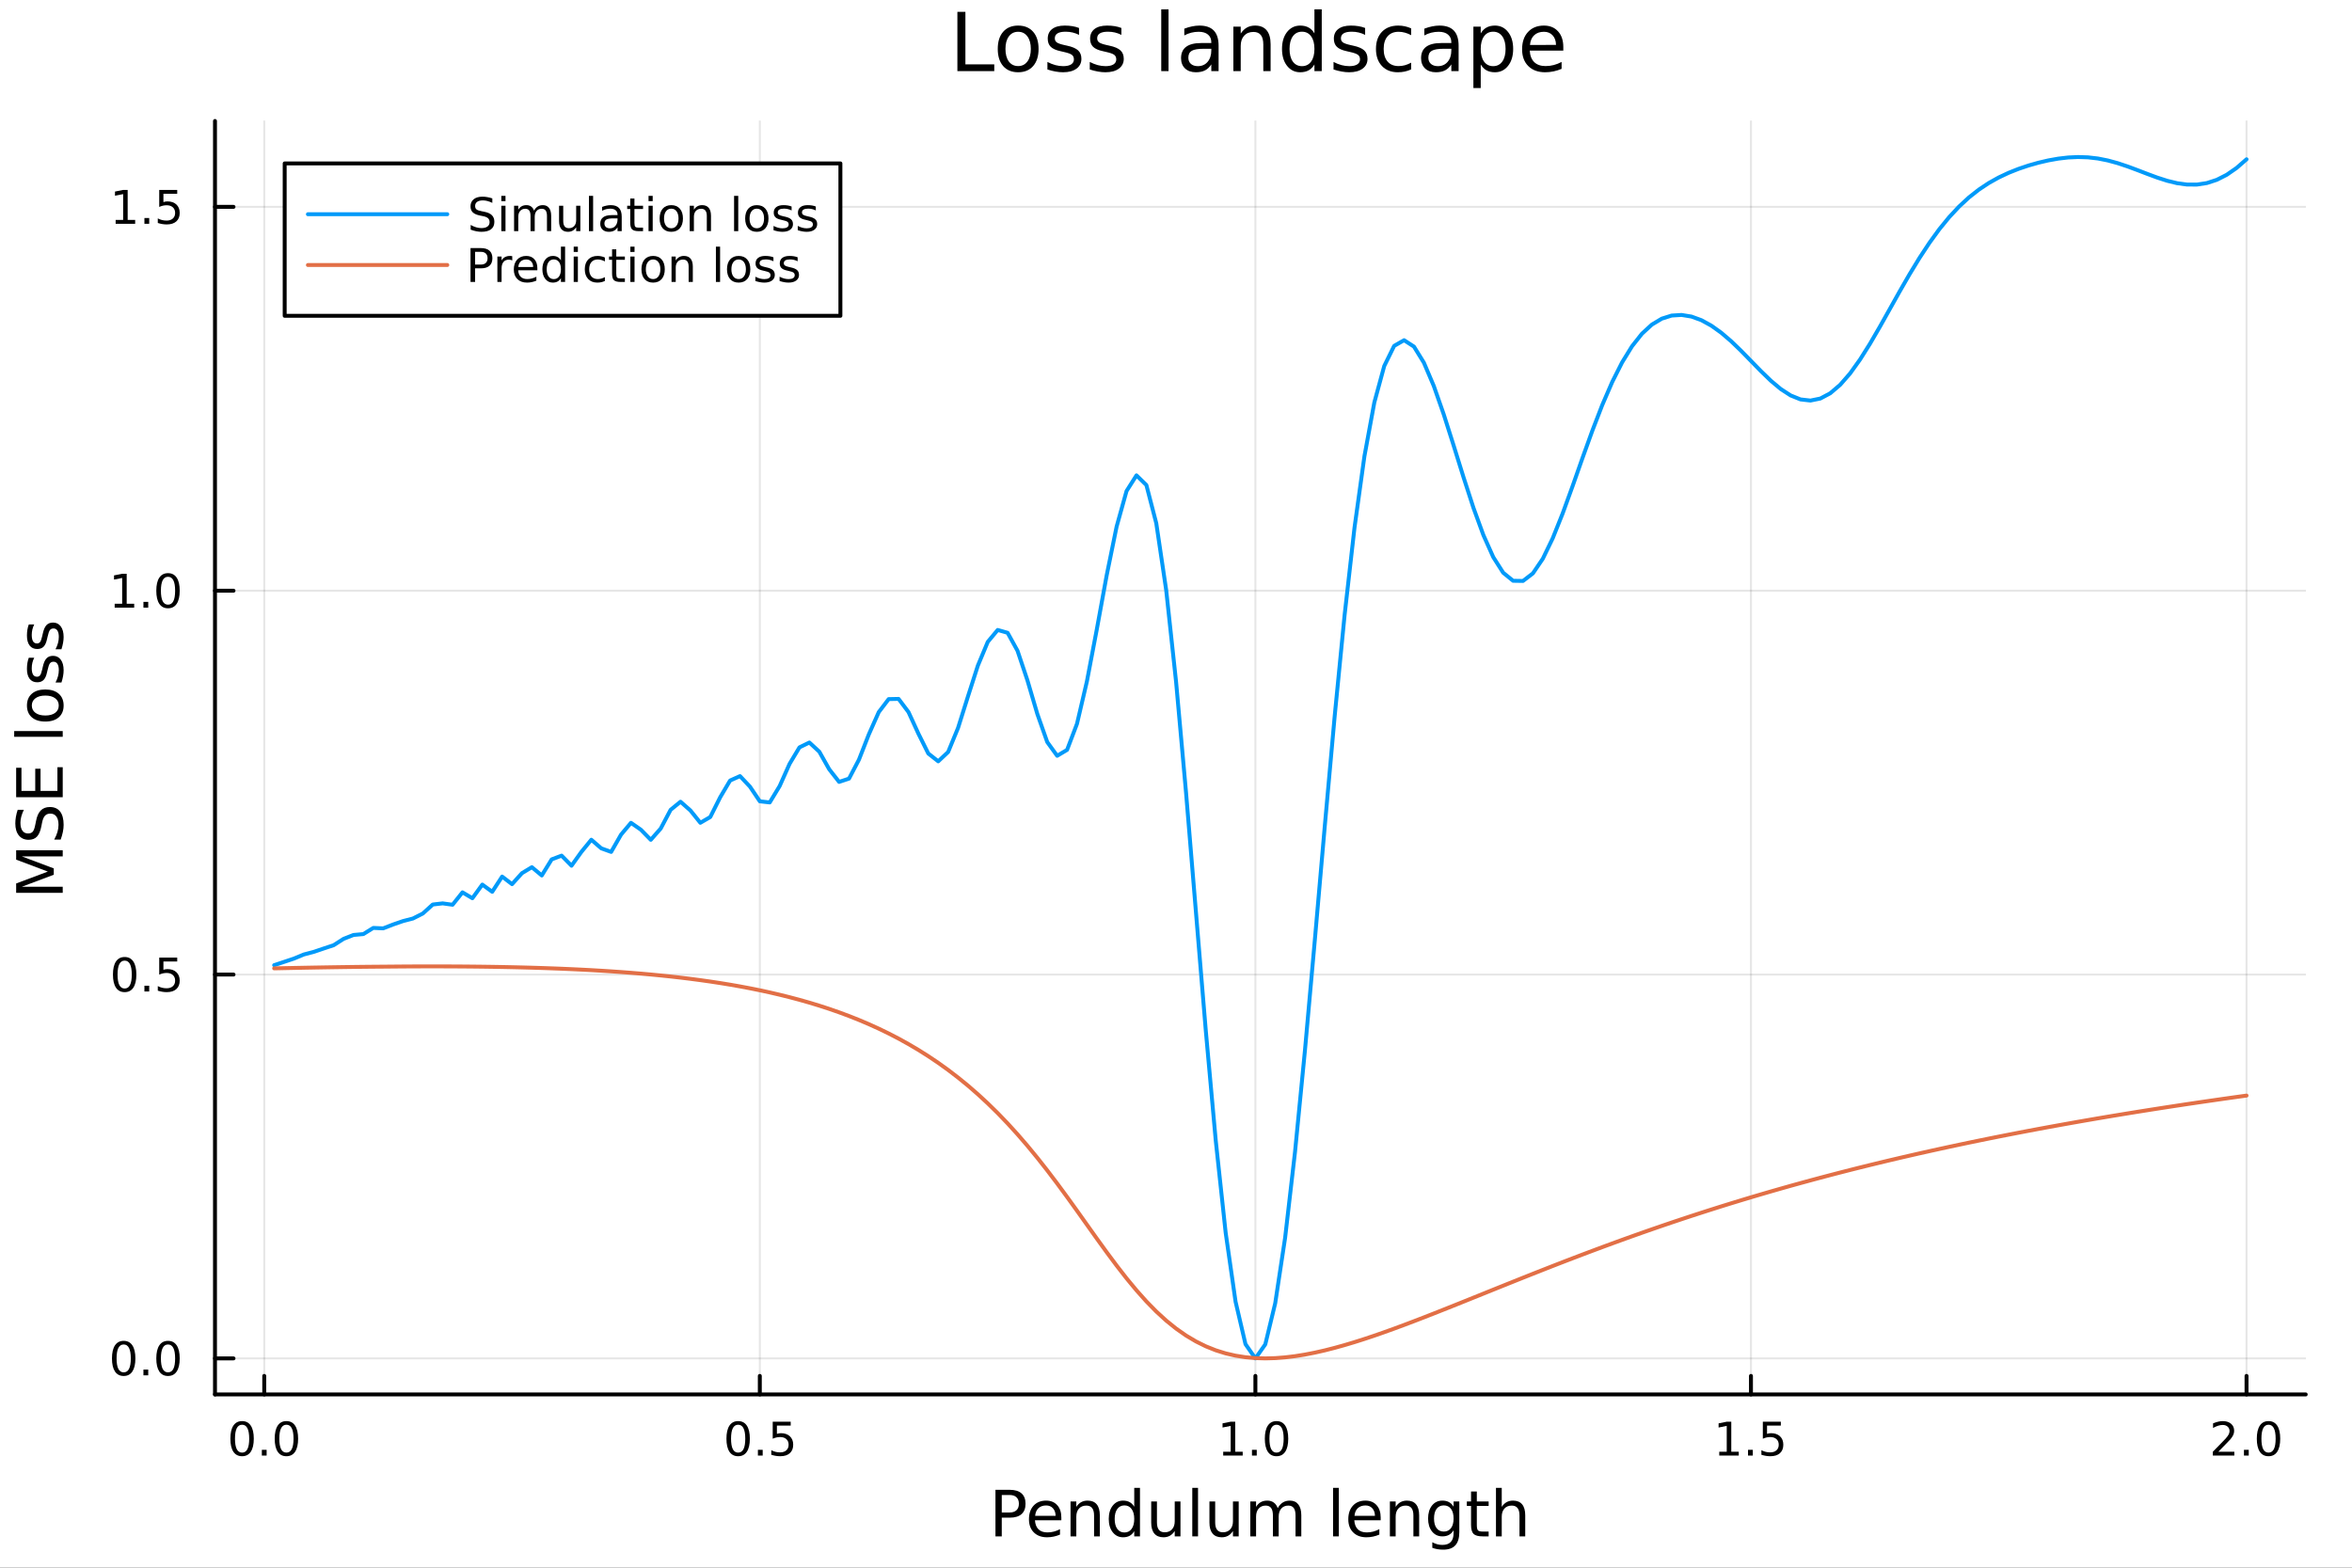 <?xml version="1.0" encoding="utf-8"?>
<svg xmlns="http://www.w3.org/2000/svg" xmlns:xlink="http://www.w3.org/1999/xlink" width="600" height="400" viewBox="0 0 2400 1600">
<rect x="0" y="0" width="2400" height="1600" fill="#333333" stroke="none"/>
<defs>
  <clipPath id="clip910">
    <rect x="0" y="0" width="2400" height="1600"/>
  </clipPath>
</defs>
<path clip-path="url(#clip910)" d="M0 1600 L2400 1600 L2400 0 L0 0  Z" fill="#ffffff" fill-rule="evenodd" fill-opacity="1"/>
<defs>
  <clipPath id="clip911">
    <rect x="480" y="0" width="1681" height="1600"/>
  </clipPath>
</defs>
<path clip-path="url(#clip910)" d="M219.38 1423.18 L2352.76 1423.18 L2352.76 123.472 L219.38 123.472  Z" fill="#ffffff" fill-rule="evenodd" fill-opacity="1"/>
<defs>
  <clipPath id="clip912">
    <rect x="219" y="123" width="2134" height="1301"/>
  </clipPath>
</defs>
<polyline clip-path="url(#clip912)" style="stroke:#000000; stroke-linecap:round; stroke-linejoin:round; stroke-width:2; stroke-opacity:0.1; fill:none" points="269.645,1423.18 269.645,123.472 "/>
<polyline clip-path="url(#clip912)" style="stroke:#000000; stroke-linecap:round; stroke-linejoin:round; stroke-width:2; stroke-opacity:0.1; fill:none" points="775.328,1423.18 775.328,123.472 "/>
<polyline clip-path="url(#clip912)" style="stroke:#000000; stroke-linecap:round; stroke-linejoin:round; stroke-width:2; stroke-opacity:0.1; fill:none" points="1281.01,1423.18 1281.01,123.472 "/>
<polyline clip-path="url(#clip912)" style="stroke:#000000; stroke-linecap:round; stroke-linejoin:round; stroke-width:2; stroke-opacity:0.1; fill:none" points="1786.69,1423.18 1786.69,123.472 "/>
<polyline clip-path="url(#clip912)" style="stroke:#000000; stroke-linecap:round; stroke-linejoin:round; stroke-width:2; stroke-opacity:0.1; fill:none" points="2292.38,1423.18 2292.38,123.472 "/>
<polyline clip-path="url(#clip912)" style="stroke:#000000; stroke-linecap:round; stroke-linejoin:round; stroke-width:2; stroke-opacity:0.1; fill:none" points="219.38,1386.4 2352.76,1386.4 "/>
<polyline clip-path="url(#clip912)" style="stroke:#000000; stroke-linecap:round; stroke-linejoin:round; stroke-width:2; stroke-opacity:0.1; fill:none" points="219.38,994.636 2352.76,994.636 "/>
<polyline clip-path="url(#clip912)" style="stroke:#000000; stroke-linecap:round; stroke-linejoin:round; stroke-width:2; stroke-opacity:0.1; fill:none" points="219.38,602.876 2352.76,602.876 "/>
<polyline clip-path="url(#clip912)" style="stroke:#000000; stroke-linecap:round; stroke-linejoin:round; stroke-width:2; stroke-opacity:0.1; fill:none" points="219.38,211.116 2352.76,211.116 "/>
<polyline clip-path="url(#clip910)" style="stroke:#000000; stroke-linecap:round; stroke-linejoin:round; stroke-width:4; stroke-opacity:1; fill:none" points="219.38,1423.18 2352.76,1423.18 "/>
<polyline clip-path="url(#clip910)" style="stroke:#000000; stroke-linecap:round; stroke-linejoin:round; stroke-width:4; stroke-opacity:1; fill:none" points="269.645,1423.18 269.645,1404.28 "/>
<polyline clip-path="url(#clip910)" style="stroke:#000000; stroke-linecap:round; stroke-linejoin:round; stroke-width:4; stroke-opacity:1; fill:none" points="775.328,1423.18 775.328,1404.28 "/>
<polyline clip-path="url(#clip910)" style="stroke:#000000; stroke-linecap:round; stroke-linejoin:round; stroke-width:4; stroke-opacity:1; fill:none" points="1281.01,1423.18 1281.01,1404.28 "/>
<polyline clip-path="url(#clip910)" style="stroke:#000000; stroke-linecap:round; stroke-linejoin:round; stroke-width:4; stroke-opacity:1; fill:none" points="1786.69,1423.18 1786.69,1404.28 "/>
<polyline clip-path="url(#clip910)" style="stroke:#000000; stroke-linecap:round; stroke-linejoin:round; stroke-width:4; stroke-opacity:1; fill:none" points="2292.38,1423.18 2292.38,1404.28 "/>
<path clip-path="url(#clip910)" d="M247.029 1454.1 Q243.418 1454.1 241.59 1457.66 Q239.784 1461.2 239.784 1468.33 Q239.784 1475.44 241.59 1479.01 Q243.418 1482.55 247.029 1482.55 Q250.664 1482.55 252.469 1479.01 Q254.298 1475.44 254.298 1468.33 Q254.298 1461.2 252.469 1457.66 Q250.664 1454.1 247.029 1454.1 M247.029 1450.39 Q252.84 1450.39 255.895 1455 Q258.974 1459.58 258.974 1468.33 Q258.974 1477.06 255.895 1481.67 Q252.84 1486.25 247.029 1486.25 Q241.219 1486.25 238.141 1481.67 Q235.085 1477.06 235.085 1468.33 Q235.085 1459.58 238.141 1455 Q241.219 1450.39 247.029 1450.39 Z" fill="#000000" fill-rule="nonzero" fill-opacity="1" /><path clip-path="url(#clip910)" d="M267.191 1479.7 L272.076 1479.7 L272.076 1485.58 L267.191 1485.58 L267.191 1479.7 Z" fill="#000000" fill-rule="nonzero" fill-opacity="1" /><path clip-path="url(#clip910)" d="M292.261 1454.1 Q288.65 1454.1 286.821 1457.66 Q285.015 1461.2 285.015 1468.33 Q285.015 1475.44 286.821 1479.01 Q288.65 1482.55 292.261 1482.55 Q295.895 1482.55 297.7 1479.01 Q299.529 1475.44 299.529 1468.33 Q299.529 1461.2 297.7 1457.66 Q295.895 1454.1 292.261 1454.1 M292.261 1450.39 Q298.071 1450.39 301.126 1455 Q304.205 1459.58 304.205 1468.33 Q304.205 1477.06 301.126 1481.67 Q298.071 1486.25 292.261 1486.25 Q286.451 1486.25 283.372 1481.67 Q280.316 1477.06 280.316 1468.33 Q280.316 1459.58 283.372 1455 Q286.451 1450.39 292.261 1450.39 Z" fill="#000000" fill-rule="nonzero" fill-opacity="1" /><path clip-path="url(#clip910)" d="M753.21 1454.1 Q749.599 1454.1 747.77 1457.66 Q745.965 1461.2 745.965 1468.33 Q745.965 1475.44 747.77 1479.01 Q749.599 1482.55 753.21 1482.55 Q756.844 1482.55 758.65 1479.01 Q760.479 1475.44 760.479 1468.33 Q760.479 1461.2 758.65 1457.66 Q756.844 1454.1 753.21 1454.1 M753.21 1450.39 Q759.02 1450.39 762.076 1455 Q765.155 1459.58 765.155 1468.33 Q765.155 1477.06 762.076 1481.67 Q759.02 1486.25 753.21 1486.25 Q747.4 1486.25 744.321 1481.67 Q741.266 1477.06 741.266 1468.33 Q741.266 1459.58 744.321 1455 Q747.4 1450.39 753.21 1450.39 Z" fill="#000000" fill-rule="nonzero" fill-opacity="1" /><path clip-path="url(#clip910)" d="M773.372 1479.7 L778.256 1479.7 L778.256 1485.58 L773.372 1485.58 L773.372 1479.7 Z" fill="#000000" fill-rule="nonzero" fill-opacity="1" /><path clip-path="url(#clip910)" d="M788.488 1451.02 L806.844 1451.02 L806.844 1454.96 L792.77 1454.96 L792.77 1463.43 Q793.789 1463.08 794.807 1462.92 Q795.826 1462.73 796.844 1462.73 Q802.631 1462.73 806.011 1465.9 Q809.39 1469.08 809.39 1474.49 Q809.39 1480.07 805.918 1483.17 Q802.446 1486.25 796.127 1486.25 Q793.951 1486.25 791.682 1485.88 Q789.437 1485.51 787.029 1484.77 L787.029 1480.07 Q789.113 1481.2 791.335 1481.76 Q793.557 1482.32 796.034 1482.32 Q800.039 1482.32 802.377 1480.21 Q804.715 1478.1 804.715 1474.49 Q804.715 1470.88 802.377 1468.77 Q800.039 1466.67 796.034 1466.67 Q794.159 1466.67 792.284 1467.08 Q790.432 1467.5 788.488 1468.38 L788.488 1451.02 Z" fill="#000000" fill-rule="nonzero" fill-opacity="1" /><path clip-path="url(#clip910)" d="M1248.16 1481.64 L1255.8 1481.64 L1255.8 1455.28 L1247.49 1456.95 L1247.49 1452.69 L1255.76 1451.02 L1260.43 1451.02 L1260.43 1481.64 L1268.07 1481.64 L1268.07 1485.58 L1248.16 1485.58 L1248.16 1481.64 Z" fill="#000000" fill-rule="nonzero" fill-opacity="1" /><path clip-path="url(#clip910)" d="M1277.52 1479.7 L1282.4 1479.7 L1282.4 1485.58 L1277.52 1485.58 L1277.52 1479.7 Z" fill="#000000" fill-rule="nonzero" fill-opacity="1" /><path clip-path="url(#clip910)" d="M1302.59 1454.1 Q1298.97 1454.1 1297.15 1457.66 Q1295.34 1461.2 1295.34 1468.33 Q1295.34 1475.44 1297.15 1479.01 Q1298.97 1482.55 1302.59 1482.55 Q1306.22 1482.55 1308.02 1479.01 Q1309.85 1475.44 1309.85 1468.33 Q1309.85 1461.2 1308.02 1457.66 Q1306.22 1454.1 1302.59 1454.1 M1302.59 1450.39 Q1308.4 1450.39 1311.45 1455 Q1314.53 1459.58 1314.53 1468.33 Q1314.53 1477.06 1311.45 1481.67 Q1308.4 1486.25 1302.59 1486.25 Q1296.78 1486.25 1293.7 1481.67 Q1290.64 1477.06 1290.64 1468.33 Q1290.64 1459.58 1293.7 1455 Q1296.78 1450.39 1302.59 1450.39 Z" fill="#000000" fill-rule="nonzero" fill-opacity="1" /><path clip-path="url(#clip910)" d="M1754.34 1481.64 L1761.98 1481.64 L1761.98 1455.28 L1753.67 1456.95 L1753.67 1452.69 L1761.94 1451.02 L1766.61 1451.02 L1766.61 1481.64 L1774.25 1481.64 L1774.25 1485.58 L1754.34 1485.58 L1754.34 1481.64 Z" fill="#000000" fill-rule="nonzero" fill-opacity="1" /><path clip-path="url(#clip910)" d="M1783.7 1479.7 L1788.58 1479.7 L1788.58 1485.58 L1783.7 1485.58 L1783.7 1479.7 Z" fill="#000000" fill-rule="nonzero" fill-opacity="1" /><path clip-path="url(#clip910)" d="M1798.81 1451.02 L1817.17 1451.02 L1817.17 1454.96 L1803.09 1454.96 L1803.09 1463.43 Q1804.11 1463.08 1805.13 1462.92 Q1806.15 1462.73 1807.17 1462.73 Q1812.96 1462.73 1816.34 1465.9 Q1819.71 1469.08 1819.71 1474.49 Q1819.71 1480.07 1816.24 1483.17 Q1812.77 1486.25 1806.45 1486.25 Q1804.28 1486.25 1802.01 1485.88 Q1799.76 1485.51 1797.35 1484.77 L1797.35 1480.07 Q1799.44 1481.2 1801.66 1481.76 Q1803.88 1482.32 1806.36 1482.32 Q1810.36 1482.32 1812.7 1480.21 Q1815.04 1478.1 1815.04 1474.49 Q1815.04 1470.88 1812.7 1468.77 Q1810.36 1466.67 1806.36 1466.67 Q1804.48 1466.67 1802.61 1467.08 Q1800.76 1467.5 1798.81 1468.38 L1798.81 1451.02 Z" fill="#000000" fill-rule="nonzero" fill-opacity="1" /><path clip-path="url(#clip910)" d="M2263.62 1481.64 L2279.94 1481.64 L2279.94 1485.58 L2257.99 1485.58 L2257.99 1481.64 Q2260.65 1478.89 2265.24 1474.26 Q2269.84 1469.61 2271.02 1468.27 Q2273.27 1465.74 2274.15 1464.01 Q2275.05 1462.25 2275.05 1460.56 Q2275.05 1457.8 2273.11 1456.07 Q2271.19 1454.33 2268.08 1454.33 Q2265.88 1454.33 2263.43 1455.09 Q2261 1455.86 2258.22 1457.41 L2258.22 1452.69 Q2261.05 1451.55 2263.5 1450.97 Q2265.95 1450.39 2267.99 1450.39 Q2273.36 1450.39 2276.56 1453.08 Q2279.75 1455.77 2279.75 1460.26 Q2279.75 1462.39 2278.94 1464.31 Q2278.15 1466.2 2276.05 1468.8 Q2275.47 1469.47 2272.37 1472.69 Q2269.26 1475.88 2263.62 1481.64 Z" fill="#000000" fill-rule="nonzero" fill-opacity="1" /><path clip-path="url(#clip910)" d="M2289.75 1479.7 L2294.63 1479.7 L2294.63 1485.58 L2289.75 1485.58 L2289.75 1479.7 Z" fill="#000000" fill-rule="nonzero" fill-opacity="1" /><path clip-path="url(#clip910)" d="M2314.82 1454.1 Q2311.21 1454.1 2309.38 1457.66 Q2307.57 1461.2 2307.57 1468.33 Q2307.57 1475.44 2309.38 1479.01 Q2311.21 1482.55 2314.82 1482.55 Q2318.45 1482.55 2320.26 1479.01 Q2322.09 1475.44 2322.09 1468.33 Q2322.09 1461.2 2320.26 1457.66 Q2318.45 1454.1 2314.82 1454.1 M2314.82 1450.39 Q2320.63 1450.39 2323.69 1455 Q2326.76 1459.58 2326.76 1468.33 Q2326.76 1477.06 2323.69 1481.67 Q2320.63 1486.25 2314.82 1486.25 Q2309.01 1486.25 2305.93 1481.67 Q2302.87 1477.06 2302.87 1468.33 Q2302.87 1459.58 2305.93 1455 Q2309.01 1450.39 2314.82 1450.39 Z" fill="#000000" fill-rule="nonzero" fill-opacity="1" /><path clip-path="url(#clip910)" d="M1022.21 1525.81 L1022.21 1543.66 L1030.29 1543.66 Q1034.78 1543.66 1037.23 1541.34 Q1039.68 1539.02 1039.68 1534.72 Q1039.68 1530.45 1037.23 1528.13 Q1034.78 1525.81 1030.29 1525.81 L1022.21 1525.81 M1015.78 1520.52 L1030.29 1520.52 Q1038.28 1520.52 1042.36 1524.15 Q1046.46 1527.75 1046.46 1534.72 Q1046.46 1541.75 1042.36 1545.35 Q1038.28 1548.95 1030.29 1548.95 L1022.21 1548.95 L1022.21 1568.04 L1015.78 1568.04 L1015.78 1520.52 Z" fill="#000000" fill-rule="nonzero" fill-opacity="1" /><path clip-path="url(#clip910)" d="M1083 1548.76 L1083 1551.62 L1056.08 1551.62 Q1056.46 1557.67 1059.7 1560.85 Q1062.98 1564 1068.81 1564 Q1072.18 1564 1075.33 1563.17 Q1078.51 1562.35 1081.63 1560.69 L1081.63 1566.23 Q1078.48 1567.57 1075.17 1568.27 Q1071.86 1568.97 1068.46 1568.97 Q1059.93 1568.97 1054.93 1564 Q1049.96 1559.04 1049.96 1550.57 Q1049.96 1541.82 1054.67 1536.69 Q1059.42 1531.54 1067.44 1531.54 Q1074.63 1531.54 1078.8 1536.18 Q1083 1540.8 1083 1548.76 M1077.15 1547.04 Q1077.08 1542.23 1074.44 1539.37 Q1071.83 1536.5 1067.5 1536.5 Q1062.6 1536.5 1059.64 1539.27 Q1056.71 1542.04 1056.27 1547.07 L1077.15 1547.04 Z" fill="#000000" fill-rule="nonzero" fill-opacity="1" /><path clip-path="url(#clip910)" d="M1122.25 1546.53 L1122.25 1568.04 L1116.39 1568.04 L1116.39 1546.72 Q1116.39 1541.66 1114.42 1539.14 Q1112.44 1536.63 1108.5 1536.63 Q1103.75 1536.63 1101.02 1539.65 Q1098.28 1542.68 1098.28 1547.9 L1098.28 1568.04 L1092.39 1568.04 L1092.39 1532.4 L1098.28 1532.4 L1098.28 1537.93 Q1100.38 1534.72 1103.21 1533.13 Q1106.08 1531.54 1109.8 1531.54 Q1115.94 1531.54 1119.1 1535.36 Q1122.25 1539.14 1122.25 1546.53 Z" fill="#000000" fill-rule="nonzero" fill-opacity="1" /><path clip-path="url(#clip910)" d="M1157.39 1537.81 L1157.39 1518.52 L1163.24 1518.52 L1163.24 1568.04 L1157.39 1568.04 L1157.39 1562.7 Q1155.54 1565.88 1152.71 1567.44 Q1149.91 1568.97 1145.96 1568.97 Q1139.5 1568.97 1135.42 1563.81 Q1131.38 1558.65 1131.38 1550.25 Q1131.38 1541.85 1135.42 1536.69 Q1139.5 1531.54 1145.96 1531.54 Q1149.91 1531.54 1152.71 1533.1 Q1155.54 1534.62 1157.39 1537.81 M1137.43 1550.25 Q1137.43 1556.71 1140.07 1560.4 Q1142.74 1564.07 1147.39 1564.07 Q1152.04 1564.07 1154.71 1560.4 Q1157.39 1556.71 1157.39 1550.25 Q1157.39 1543.79 1154.71 1540.13 Q1152.04 1536.44 1147.39 1536.44 Q1142.74 1536.44 1140.07 1540.13 Q1137.43 1543.79 1137.43 1550.25 Z" fill="#000000" fill-rule="nonzero" fill-opacity="1" /><path clip-path="url(#clip910)" d="M1174.7 1553.98 L1174.7 1532.4 L1180.56 1532.4 L1180.56 1553.75 Q1180.56 1558.81 1182.53 1561.36 Q1184.5 1563.87 1188.45 1563.87 Q1193.19 1563.87 1195.93 1560.85 Q1198.7 1557.83 1198.7 1552.61 L1198.7 1532.4 L1204.56 1532.4 L1204.56 1568.04 L1198.7 1568.04 L1198.7 1562.57 Q1196.57 1565.82 1193.73 1567.41 Q1190.93 1568.97 1187.21 1568.97 Q1181.07 1568.97 1177.88 1565.15 Q1174.7 1561.33 1174.7 1553.98 M1189.44 1531.54 L1189.44 1531.54 Z" fill="#000000" fill-rule="nonzero" fill-opacity="1" /><path clip-path="url(#clip910)" d="M1216.62 1518.52 L1222.47 1518.52 L1222.47 1568.04 L1216.62 1568.04 L1216.62 1518.52 Z" fill="#000000" fill-rule="nonzero" fill-opacity="1" /><path clip-path="url(#clip910)" d="M1234.12 1553.98 L1234.12 1532.4 L1239.98 1532.4 L1239.98 1553.75 Q1239.98 1558.81 1241.95 1561.36 Q1243.93 1563.87 1247.87 1563.87 Q1252.62 1563.87 1255.35 1560.85 Q1258.12 1557.83 1258.12 1552.61 L1258.12 1532.4 L1263.98 1532.4 L1263.98 1568.04 L1258.12 1568.04 L1258.12 1562.57 Q1255.99 1565.82 1253.16 1567.41 Q1250.36 1568.97 1246.63 1568.97 Q1240.49 1568.97 1237.31 1565.15 Q1234.12 1561.33 1234.12 1553.98 M1248.86 1531.54 L1248.86 1531.54 Z" fill="#000000" fill-rule="nonzero" fill-opacity="1" /><path clip-path="url(#clip910)" d="M1303.8 1539.24 Q1305.99 1535.29 1309.05 1533.41 Q1312.1 1531.54 1316.24 1531.54 Q1321.81 1531.54 1324.84 1535.45 Q1327.86 1539.33 1327.86 1546.53 L1327.86 1568.04 L1321.97 1568.04 L1321.97 1546.72 Q1321.97 1541.59 1320.16 1539.11 Q1318.34 1536.63 1314.62 1536.63 Q1310.07 1536.63 1307.42 1539.65 Q1304.78 1542.68 1304.78 1547.9 L1304.78 1568.04 L1298.89 1568.04 L1298.89 1546.72 Q1298.89 1541.56 1297.08 1539.11 Q1295.27 1536.63 1291.48 1536.63 Q1286.99 1536.63 1284.35 1539.68 Q1281.71 1542.71 1281.71 1547.9 L1281.71 1568.04 L1275.82 1568.04 L1275.82 1532.4 L1281.71 1532.4 L1281.71 1537.93 Q1283.71 1534.66 1286.51 1533.1 Q1289.31 1531.54 1293.17 1531.54 Q1297.05 1531.54 1299.75 1533.51 Q1302.49 1535.48 1303.8 1539.24 Z" fill="#000000" fill-rule="nonzero" fill-opacity="1" /><path clip-path="url(#clip910)" d="M1360.26 1518.52 L1366.12 1518.52 L1366.12 1568.04 L1360.26 1568.04 L1360.26 1518.52 Z" fill="#000000" fill-rule="nonzero" fill-opacity="1" /><path clip-path="url(#clip910)" d="M1408.86 1548.76 L1408.86 1551.62 L1381.94 1551.62 Q1382.32 1557.67 1385.56 1560.85 Q1388.84 1564 1394.67 1564 Q1398.04 1564 1401.19 1563.17 Q1404.37 1562.35 1407.49 1560.69 L1407.49 1566.23 Q1404.34 1567.57 1401.03 1568.27 Q1397.72 1568.97 1394.32 1568.97 Q1385.79 1568.97 1380.79 1564 Q1375.82 1559.04 1375.82 1550.57 Q1375.82 1541.82 1380.54 1536.69 Q1385.28 1531.54 1393.3 1531.54 Q1400.49 1531.54 1404.66 1536.18 Q1408.86 1540.8 1408.86 1548.76 M1403.01 1547.04 Q1402.94 1542.23 1400.3 1539.37 Q1397.69 1536.5 1393.36 1536.5 Q1388.46 1536.5 1385.5 1539.27 Q1382.57 1542.04 1382.13 1547.07 L1403.01 1547.04 Z" fill="#000000" fill-rule="nonzero" fill-opacity="1" /><path clip-path="url(#clip910)" d="M1448.11 1546.53 L1448.11 1568.04 L1442.25 1568.04 L1442.25 1546.72 Q1442.25 1541.66 1440.28 1539.14 Q1438.3 1536.63 1434.36 1536.63 Q1429.61 1536.63 1426.88 1539.65 Q1424.14 1542.68 1424.14 1547.9 L1424.14 1568.04 L1418.25 1568.04 L1418.25 1532.4 L1424.14 1532.4 L1424.14 1537.93 Q1426.24 1534.72 1429.07 1533.13 Q1431.94 1531.54 1435.66 1531.54 Q1441.81 1531.54 1444.96 1535.36 Q1448.11 1539.14 1448.11 1546.53 Z" fill="#000000" fill-rule="nonzero" fill-opacity="1" /><path clip-path="url(#clip910)" d="M1483.25 1549.81 Q1483.25 1543.44 1480.6 1539.94 Q1477.99 1536.44 1473.25 1536.44 Q1468.54 1536.44 1465.9 1539.94 Q1463.29 1543.44 1463.29 1549.81 Q1463.29 1556.14 1465.9 1559.64 Q1468.54 1563.14 1473.25 1563.14 Q1477.99 1563.14 1480.6 1559.64 Q1483.25 1556.14 1483.25 1549.81 M1489.1 1563.62 Q1489.1 1572.72 1485.06 1577.15 Q1481.02 1581.6 1472.68 1581.6 Q1469.59 1581.6 1466.85 1581.13 Q1464.12 1580.68 1461.54 1579.72 L1461.54 1574.03 Q1464.12 1575.43 1466.63 1576.1 Q1469.15 1576.76 1471.76 1576.76 Q1477.52 1576.76 1480.38 1573.74 Q1483.25 1570.75 1483.25 1564.67 L1483.25 1561.77 Q1481.43 1564.92 1478.6 1566.48 Q1475.77 1568.04 1471.82 1568.04 Q1465.26 1568.04 1461.25 1563.05 Q1457.24 1558.05 1457.24 1549.81 Q1457.24 1541.53 1461.25 1536.53 Q1465.26 1531.54 1471.82 1531.54 Q1475.77 1531.54 1478.6 1533.1 Q1481.43 1534.66 1483.25 1537.81 L1483.25 1532.4 L1489.1 1532.4 L1489.1 1563.62 Z" fill="#000000" fill-rule="nonzero" fill-opacity="1" /><path clip-path="url(#clip910)" d="M1506.96 1522.27 L1506.96 1532.4 L1519.02 1532.4 L1519.02 1536.95 L1506.96 1536.95 L1506.96 1556.3 Q1506.96 1560.66 1508.14 1561.9 Q1509.35 1563.14 1513.01 1563.14 L1519.02 1563.14 L1519.02 1568.04 L1513.01 1568.04 Q1506.23 1568.04 1503.65 1565.53 Q1501.07 1562.98 1501.07 1556.3 L1501.07 1536.95 L1496.77 1536.95 L1496.77 1532.4 L1501.07 1532.4 L1501.07 1522.27 L1506.96 1522.27 Z" fill="#000000" fill-rule="nonzero" fill-opacity="1" /><path clip-path="url(#clip910)" d="M1556.36 1546.53 L1556.36 1568.04 L1550.5 1568.04 L1550.5 1546.72 Q1550.5 1541.66 1548.53 1539.14 Q1546.55 1536.63 1542.61 1536.63 Q1537.86 1536.63 1535.13 1539.65 Q1532.39 1542.68 1532.39 1547.9 L1532.39 1568.04 L1526.5 1568.04 L1526.5 1518.52 L1532.39 1518.52 L1532.39 1537.93 Q1534.49 1534.72 1537.32 1533.13 Q1540.19 1531.54 1543.91 1531.54 Q1550.05 1531.54 1553.2 1535.36 Q1556.36 1539.14 1556.36 1546.53 Z" fill="#000000" fill-rule="nonzero" fill-opacity="1" /><polyline clip-path="url(#clip910)" style="stroke:#000000; stroke-linecap:round; stroke-linejoin:round; stroke-width:4; stroke-opacity:1; fill:none" points="219.38,1423.18 219.38,123.472 "/>
<polyline clip-path="url(#clip910)" style="stroke:#000000; stroke-linecap:round; stroke-linejoin:round; stroke-width:4; stroke-opacity:1; fill:none" points="219.38,1386.4 238.278,1386.4 "/>
<polyline clip-path="url(#clip910)" style="stroke:#000000; stroke-linecap:round; stroke-linejoin:round; stroke-width:4; stroke-opacity:1; fill:none" points="219.38,994.636 238.278,994.636 "/>
<polyline clip-path="url(#clip910)" style="stroke:#000000; stroke-linecap:round; stroke-linejoin:round; stroke-width:4; stroke-opacity:1; fill:none" points="219.38,602.876 238.278,602.876 "/>
<polyline clip-path="url(#clip910)" style="stroke:#000000; stroke-linecap:round; stroke-linejoin:round; stroke-width:4; stroke-opacity:1; fill:none" points="219.38,211.116 238.278,211.116 "/>
<path clip-path="url(#clip910)" d="M126.205 1372.19 Q122.593 1372.19 120.765 1375.76 Q118.959 1379.3 118.959 1386.43 Q118.959 1393.54 120.765 1397.1 Q122.593 1400.64 126.205 1400.64 Q129.839 1400.64 131.644 1397.1 Q133.473 1393.54 133.473 1386.43 Q133.473 1379.3 131.644 1375.76 Q129.839 1372.19 126.205 1372.19 M126.205 1368.49 Q132.015 1368.49 135.07 1373.1 Q138.149 1377.68 138.149 1386.43 Q138.149 1395.16 135.07 1399.76 Q132.015 1404.35 126.205 1404.35 Q120.394 1404.35 117.316 1399.76 Q114.26 1395.16 114.26 1386.43 Q114.26 1377.68 117.316 1373.1 Q120.394 1368.49 126.205 1368.49 Z" fill="#000000" fill-rule="nonzero" fill-opacity="1" /><path clip-path="url(#clip910)" d="M146.366 1397.8 L151.251 1397.8 L151.251 1403.68 L146.366 1403.68 L146.366 1397.8 Z" fill="#000000" fill-rule="nonzero" fill-opacity="1" /><path clip-path="url(#clip910)" d="M171.436 1372.19 Q167.825 1372.19 165.996 1375.76 Q164.19 1379.3 164.19 1386.43 Q164.19 1393.54 165.996 1397.1 Q167.825 1400.64 171.436 1400.64 Q175.07 1400.64 176.876 1397.1 Q178.704 1393.54 178.704 1386.43 Q178.704 1379.3 176.876 1375.76 Q175.07 1372.19 171.436 1372.19 M171.436 1368.49 Q177.246 1368.49 180.301 1373.1 Q183.38 1377.68 183.38 1386.43 Q183.38 1395.16 180.301 1399.76 Q177.246 1404.35 171.436 1404.35 Q165.626 1404.35 162.547 1399.76 Q159.491 1395.16 159.491 1386.43 Q159.491 1377.68 162.547 1373.1 Q165.626 1368.49 171.436 1368.49 Z" fill="#000000" fill-rule="nonzero" fill-opacity="1" /><path clip-path="url(#clip910)" d="M127.2 980.435 Q123.589 980.435 121.76 983.999 Q119.955 987.541 119.955 994.671 Q119.955 1001.78 121.76 1005.34 Q123.589 1008.88 127.2 1008.88 Q130.834 1008.88 132.64 1005.34 Q134.468 1001.78 134.468 994.671 Q134.468 987.541 132.64 983.999 Q130.834 980.435 127.2 980.435 M127.2 976.731 Q133.01 976.731 136.066 981.337 Q139.144 985.921 139.144 994.671 Q139.144 1003.4 136.066 1008 Q133.01 1012.59 127.2 1012.59 Q121.39 1012.59 118.311 1008 Q115.256 1003.4 115.256 994.671 Q115.256 985.921 118.311 981.337 Q121.39 976.731 127.2 976.731 Z" fill="#000000" fill-rule="nonzero" fill-opacity="1" /><path clip-path="url(#clip910)" d="M147.362 1006.04 L152.246 1006.04 L152.246 1011.92 L147.362 1011.92 L147.362 1006.04 Z" fill="#000000" fill-rule="nonzero" fill-opacity="1" /><path clip-path="url(#clip910)" d="M162.477 977.356 L180.834 977.356 L180.834 981.291 L166.76 981.291 L166.76 989.763 Q167.778 989.416 168.797 989.254 Q169.815 989.069 170.834 989.069 Q176.621 989.069 180.001 992.24 Q183.38 995.411 183.38 1000.83 Q183.38 1006.41 179.908 1009.51 Q176.436 1012.59 170.116 1012.59 Q167.94 1012.59 165.672 1012.22 Q163.427 1011.85 161.019 1011.11 L161.019 1006.41 Q163.102 1007.54 165.325 1008.1 Q167.547 1008.65 170.024 1008.65 Q174.028 1008.65 176.366 1006.55 Q178.704 1004.44 178.704 1000.83 Q178.704 997.217 176.366 995.11 Q174.028 993.004 170.024 993.004 Q168.149 993.004 166.274 993.421 Q164.422 993.837 162.477 994.717 L162.477 977.356 Z" fill="#000000" fill-rule="nonzero" fill-opacity="1" /><path clip-path="url(#clip910)" d="M117.015 616.221 L124.654 616.221 L124.654 589.855 L116.343 591.522 L116.343 587.263 L124.607 585.596 L129.283 585.596 L129.283 616.221 L136.922 616.221 L136.922 620.156 L117.015 620.156 L117.015 616.221 Z" fill="#000000" fill-rule="nonzero" fill-opacity="1" /><path clip-path="url(#clip910)" d="M146.366 614.276 L151.251 614.276 L151.251 620.156 L146.366 620.156 L146.366 614.276 Z" fill="#000000" fill-rule="nonzero" fill-opacity="1" /><path clip-path="url(#clip910)" d="M171.436 588.675 Q167.825 588.675 165.996 592.24 Q164.19 595.781 164.19 602.911 Q164.19 610.017 165.996 613.582 Q167.825 617.124 171.436 617.124 Q175.07 617.124 176.876 613.582 Q178.704 610.017 178.704 602.911 Q178.704 595.781 176.876 592.24 Q175.07 588.675 171.436 588.675 M171.436 584.971 Q177.246 584.971 180.301 589.578 Q183.38 594.161 183.38 602.911 Q183.38 611.638 180.301 616.244 Q177.246 620.827 171.436 620.827 Q165.626 620.827 162.547 616.244 Q159.491 611.638 159.491 602.911 Q159.491 594.161 162.547 589.578 Q165.626 584.971 171.436 584.971 Z" fill="#000000" fill-rule="nonzero" fill-opacity="1" /><path clip-path="url(#clip910)" d="M118.01 224.461 L125.649 224.461 L125.649 198.096 L117.339 199.762 L117.339 195.503 L125.603 193.836 L130.279 193.836 L130.279 224.461 L137.917 224.461 L137.917 228.396 L118.01 228.396 L118.01 224.461 Z" fill="#000000" fill-rule="nonzero" fill-opacity="1" /><path clip-path="url(#clip910)" d="M147.362 222.517 L152.246 222.517 L152.246 228.396 L147.362 228.396 L147.362 222.517 Z" fill="#000000" fill-rule="nonzero" fill-opacity="1" /><path clip-path="url(#clip910)" d="M162.477 193.836 L180.834 193.836 L180.834 197.771 L166.76 197.771 L166.76 206.244 Q167.778 205.896 168.797 205.734 Q169.815 205.549 170.834 205.549 Q176.621 205.549 180.001 208.72 Q183.38 211.892 183.38 217.308 Q183.38 222.887 179.908 225.989 Q176.436 229.068 170.116 229.068 Q167.94 229.068 165.672 228.697 Q163.427 228.327 161.019 227.586 L161.019 222.887 Q163.102 224.021 165.325 224.577 Q167.547 225.132 170.024 225.132 Q174.028 225.132 176.366 223.026 Q178.704 220.919 178.704 217.308 Q178.704 213.697 176.366 211.591 Q174.028 209.484 170.024 209.484 Q168.149 209.484 166.274 209.901 Q164.422 210.318 162.477 211.197 L162.477 193.836 Z" fill="#000000" fill-rule="nonzero" fill-opacity="1" /><path clip-path="url(#clip910)" d="M16.484 911.255 L16.484 901.675 L48.822 889.548 L16.484 877.358 L16.484 867.777 L64.004 867.777 L64.004 874.047 L22.277 874.047 L54.869 886.301 L54.869 892.763 L22.277 905.017 L64.004 905.017 L64.004 911.255 L16.484 911.255 Z" fill="#000000" fill-rule="nonzero" fill-opacity="1" /><path clip-path="url(#clip910)" d="M18.044 826.527 L24.314 826.527 Q22.563 830.188 21.704 833.434 Q20.845 836.681 20.845 839.704 Q20.845 844.956 22.882 847.821 Q24.919 850.653 28.674 850.653 Q31.826 850.653 33.449 848.776 Q35.04 846.866 36.027 841.582 L36.823 837.699 Q38.191 830.506 41.66 827.1 Q45.098 823.663 50.891 823.663 Q57.798 823.663 61.362 828.31 Q64.927 832.925 64.927 841.869 Q64.927 845.243 64.163 849.062 Q63.399 852.85 61.904 856.924 L55.283 856.924 Q57.479 853.009 58.593 849.253 Q59.707 845.497 59.707 841.869 Q59.707 836.362 57.543 833.371 Q55.379 830.379 51.368 830.379 Q47.867 830.379 45.894 832.543 Q43.92 834.675 42.934 839.577 L42.17 843.492 Q40.737 850.685 37.682 853.9 Q34.626 857.115 29.184 857.115 Q22.882 857.115 19.253 852.69 Q15.625 848.234 15.625 840.436 Q15.625 837.094 16.23 833.625 Q16.834 830.156 18.044 826.527 Z" fill="#000000" fill-rule="nonzero" fill-opacity="1" /><path clip-path="url(#clip910)" d="M16.484 813.637 L16.484 783.591 L21.895 783.591 L21.895 807.207 L35.963 807.207 L35.963 784.577 L41.374 784.577 L41.374 807.207 L58.593 807.207 L58.593 783.018 L64.004 783.018 L64.004 813.637 L16.484 813.637 Z" fill="#000000" fill-rule="nonzero" fill-opacity="1" /><path clip-path="url(#clip910)" d="M14.479 751.985 L14.479 746.129 L64.004 746.129 L64.004 751.985 L14.479 751.985 Z" fill="#000000" fill-rule="nonzero" fill-opacity="1" /><path clip-path="url(#clip910)" d="M32.462 720.061 Q32.462 724.772 36.154 727.509 Q39.815 730.246 46.212 730.246 Q52.609 730.246 56.302 727.541 Q59.962 724.803 59.962 720.061 Q59.962 715.382 56.27 712.645 Q52.578 709.908 46.212 709.908 Q39.878 709.908 36.186 712.645 Q32.462 715.382 32.462 720.061 M27.497 720.061 Q27.497 712.422 32.462 708.062 Q37.427 703.701 46.212 703.701 Q54.965 703.701 59.962 708.062 Q64.927 712.422 64.927 720.061 Q64.927 727.732 59.962 732.092 Q54.965 736.421 46.212 736.421 Q37.427 736.421 32.462 732.092 Q27.497 727.732 27.497 720.061 Z" fill="#000000" fill-rule="nonzero" fill-opacity="1" /><path clip-path="url(#clip910)" d="M29.407 671.268 L34.945 671.268 Q33.672 673.75 33.035 676.424 Q32.398 679.098 32.398 681.962 Q32.398 686.323 33.735 688.519 Q35.072 690.683 37.746 690.683 Q39.783 690.683 40.96 689.124 Q42.106 687.564 43.157 682.853 L43.602 680.848 Q44.939 674.61 47.39 672 Q49.809 669.358 54.169 669.358 Q59.134 669.358 62.031 673.305 Q64.927 677.22 64.927 684.095 Q64.927 686.959 64.354 690.078 Q63.813 693.166 62.699 696.603 L56.652 696.603 Q58.339 693.357 59.198 690.206 Q60.026 687.055 60.026 683.967 Q60.026 679.83 58.625 677.602 Q57.193 675.374 54.615 675.374 Q52.228 675.374 50.955 676.997 Q49.681 678.588 48.504 684.031 L48.026 686.068 Q46.88 691.511 44.525 693.93 Q42.138 696.349 38 696.349 Q32.971 696.349 30.234 692.784 Q27.497 689.219 27.497 682.662 Q27.497 679.416 27.974 676.551 Q28.452 673.687 29.407 671.268 Z" fill="#000000" fill-rule="nonzero" fill-opacity="1" /><path clip-path="url(#clip910)" d="M29.407 637.307 L34.945 637.307 Q33.672 639.789 33.035 642.463 Q32.398 645.137 32.398 648.001 Q32.398 652.362 33.735 654.558 Q35.072 656.722 37.746 656.722 Q39.783 656.722 40.96 655.163 Q42.106 653.603 43.157 648.892 L43.602 646.887 Q44.939 640.649 47.39 638.039 Q49.809 635.397 54.169 635.397 Q59.134 635.397 62.031 639.344 Q64.927 643.259 64.927 650.134 Q64.927 652.998 64.354 656.117 Q63.813 659.205 62.699 662.642 L56.652 662.642 Q58.339 659.396 59.198 656.245 Q60.026 653.094 60.026 650.006 Q60.026 645.869 58.625 643.641 Q57.193 641.413 54.615 641.413 Q52.228 641.413 50.955 643.036 Q49.681 644.627 48.504 650.07 L48.026 652.107 Q46.88 657.55 44.525 659.969 Q42.138 662.388 38 662.388 Q32.971 662.388 30.234 658.823 Q27.497 655.258 27.497 648.701 Q27.497 645.455 27.974 642.59 Q28.452 639.726 29.407 637.307 Z" fill="#000000" fill-rule="nonzero" fill-opacity="1" /><path clip-path="url(#clip910)" d="M976.923 12.096 L985.106 12.096 L985.106 65.689 L1014.56 65.689 L1014.56 72.576 L976.923 72.576 L976.923 12.096 Z" fill="#000000" fill-rule="nonzero" fill-opacity="1" /><path clip-path="url(#clip910)" d="M1038.94 32.431 Q1032.95 32.431 1029.46 37.131 Q1025.98 41.789 1025.98 49.931 Q1025.98 58.074 1029.42 62.773 Q1032.91 67.431 1038.94 67.431 Q1044.9 67.431 1048.38 62.732 Q1051.87 58.033 1051.87 49.931 Q1051.87 41.87 1048.38 37.171 Q1044.9 32.431 1038.94 32.431 M1038.94 26.112 Q1048.66 26.112 1054.21 32.431 Q1059.76 38.751 1059.76 49.931 Q1059.76 61.071 1054.21 67.431 Q1048.66 73.751 1038.94 73.751 Q1029.18 73.751 1023.63 67.431 Q1018.12 61.071 1018.12 49.931 Q1018.12 38.751 1023.63 32.431 Q1029.18 26.112 1038.94 26.112 Z" fill="#000000" fill-rule="nonzero" fill-opacity="1" /><path clip-path="url(#clip910)" d="M1101.04 28.543 L1101.04 35.591 Q1097.88 33.971 1094.48 33.161 Q1091.08 32.35 1087.43 32.35 Q1081.88 32.35 1079.09 34.052 Q1076.33 35.753 1076.33 39.156 Q1076.33 41.749 1078.32 43.248 Q1080.3 44.706 1086.3 46.043 L1088.85 46.61 Q1096.79 48.311 1100.11 51.43 Q1103.47 54.509 1103.47 60.059 Q1103.47 66.378 1098.45 70.064 Q1093.47 73.751 1084.72 73.751 Q1081.07 73.751 1077.1 73.022 Q1073.17 72.333 1068.8 70.915 L1068.8 63.218 Q1072.93 65.365 1076.94 66.459 Q1080.95 67.512 1084.88 67.512 Q1090.15 67.512 1092.98 65.73 Q1095.82 63.907 1095.82 60.626 Q1095.82 57.588 1093.75 55.967 Q1091.73 54.347 1084.8 52.848 L1082.21 52.24 Q1075.28 50.782 1072.2 47.785 Q1069.12 44.746 1069.12 39.48 Q1069.12 33.08 1073.66 29.596 Q1078.2 26.112 1086.54 26.112 Q1090.67 26.112 1094.32 26.72 Q1097.96 27.327 1101.04 28.543 Z" fill="#000000" fill-rule="nonzero" fill-opacity="1" /><path clip-path="url(#clip910)" d="M1144.27 28.543 L1144.27 35.591 Q1141.11 33.971 1137.7 33.161 Q1134.3 32.35 1130.66 32.35 Q1125.11 32.35 1122.31 34.052 Q1119.56 35.753 1119.56 39.156 Q1119.56 41.749 1121.54 43.248 Q1123.53 44.706 1129.52 46.043 L1132.07 46.61 Q1140.01 48.311 1143.33 51.43 Q1146.7 54.509 1146.7 60.059 Q1146.7 66.378 1141.67 70.064 Q1136.69 73.751 1127.94 73.751 Q1124.3 73.751 1120.33 73.022 Q1116.4 72.333 1112.02 70.915 L1112.02 63.218 Q1116.15 65.365 1120.16 66.459 Q1124.17 67.512 1128.1 67.512 Q1133.37 67.512 1136.2 65.73 Q1139.04 63.907 1139.04 60.626 Q1139.04 57.588 1136.97 55.967 Q1134.95 54.347 1128.02 52.848 L1125.43 52.24 Q1118.5 50.782 1115.42 47.785 Q1112.35 44.746 1112.35 39.48 Q1112.35 33.08 1116.88 29.596 Q1121.42 26.112 1129.76 26.112 Q1133.9 26.112 1137.54 26.72 Q1141.19 27.327 1144.27 28.543 Z" fill="#000000" fill-rule="nonzero" fill-opacity="1" /><path clip-path="url(#clip910)" d="M1184.94 9.544 L1192.39 9.544 L1192.39 72.576 L1184.94 72.576 L1184.94 9.544 Z" fill="#000000" fill-rule="nonzero" fill-opacity="1" /><path clip-path="url(#clip910)" d="M1228.61 49.769 Q1219.57 49.769 1216.09 51.835 Q1212.6 53.901 1212.6 58.884 Q1212.6 62.854 1215.2 65.203 Q1217.83 67.512 1222.33 67.512 Q1228.52 67.512 1232.25 63.137 Q1236.02 58.722 1236.02 51.43 L1236.02 49.769 L1228.61 49.769 M1243.47 46.691 L1243.47 72.576 L1236.02 72.576 L1236.02 65.689 Q1233.47 69.821 1229.66 71.806 Q1225.85 73.751 1220.34 73.751 Q1213.37 73.751 1209.24 69.862 Q1205.15 65.933 1205.15 59.37 Q1205.15 51.714 1210.26 47.825 Q1215.4 43.936 1225.57 43.936 L1236.02 43.936 L1236.02 43.207 Q1236.02 38.062 1232.62 35.267 Q1229.25 32.431 1223.14 32.431 Q1219.25 32.431 1215.56 33.363 Q1211.88 34.295 1208.47 36.158 L1208.47 29.272 Q1212.56 27.692 1216.41 26.922 Q1220.26 26.112 1223.91 26.112 Q1233.75 26.112 1238.61 31.216 Q1243.47 36.32 1243.47 46.691 Z" fill="#000000" fill-rule="nonzero" fill-opacity="1" /><path clip-path="url(#clip910)" d="M1296.54 45.192 L1296.54 72.576 L1289.09 72.576 L1289.09 45.435 Q1289.09 38.994 1286.57 35.794 Q1284.06 32.594 1279.04 32.594 Q1273 32.594 1269.52 36.442 Q1266.04 40.29 1266.04 46.934 L1266.04 72.576 L1258.54 72.576 L1258.54 27.206 L1266.04 27.206 L1266.04 34.254 Q1268.71 30.163 1272.32 28.138 Q1275.96 26.112 1280.7 26.112 Q1288.52 26.112 1292.53 30.973 Q1296.54 35.794 1296.54 45.192 Z" fill="#000000" fill-rule="nonzero" fill-opacity="1" /><path clip-path="url(#clip910)" d="M1341.26 34.092 L1341.26 9.544 L1348.72 9.544 L1348.72 72.576 L1341.26 72.576 L1341.26 65.77 Q1338.91 69.821 1335.31 71.806 Q1331.74 73.751 1326.72 73.751 Q1318.5 73.751 1313.31 67.188 Q1308.17 60.626 1308.17 49.931 Q1308.17 39.237 1313.31 32.675 Q1318.5 26.112 1326.72 26.112 Q1331.74 26.112 1335.31 28.097 Q1338.91 30.041 1341.26 34.092 M1315.86 49.931 Q1315.86 58.155 1319.22 62.854 Q1322.63 67.512 1328.54 67.512 Q1334.46 67.512 1337.86 62.854 Q1341.26 58.155 1341.26 49.931 Q1341.26 41.708 1337.86 37.05 Q1334.46 32.35 1328.54 32.35 Q1322.63 32.35 1319.22 37.05 Q1315.86 41.708 1315.86 49.931 Z" fill="#000000" fill-rule="nonzero" fill-opacity="1" /><path clip-path="url(#clip910)" d="M1392.99 28.543 L1392.99 35.591 Q1389.83 33.971 1386.43 33.161 Q1383.03 32.35 1379.38 32.35 Q1373.83 32.35 1371.04 34.052 Q1368.28 35.753 1368.28 39.156 Q1368.28 41.749 1370.27 43.248 Q1372.25 44.706 1378.25 46.043 L1380.8 46.61 Q1388.74 48.311 1392.06 51.43 Q1395.42 54.509 1395.42 60.059 Q1395.42 66.378 1390.4 70.064 Q1385.42 73.751 1376.67 73.751 Q1373.02 73.751 1369.05 73.022 Q1365.12 72.333 1360.75 70.915 L1360.75 63.218 Q1364.88 65.365 1368.89 66.459 Q1372.9 67.512 1376.83 67.512 Q1382.09 67.512 1384.93 65.73 Q1387.77 63.907 1387.77 60.626 Q1387.77 57.588 1385.7 55.967 Q1383.67 54.347 1376.75 52.848 L1374.15 52.24 Q1367.23 50.782 1364.15 47.785 Q1361.07 44.746 1361.07 39.48 Q1361.07 33.08 1365.61 29.596 Q1370.14 26.112 1378.49 26.112 Q1382.62 26.112 1386.27 26.72 Q1389.91 27.327 1392.99 28.543 Z" fill="#000000" fill-rule="nonzero" fill-opacity="1" /><path clip-path="url(#clip910)" d="M1439.94 28.948 L1439.94 35.915 Q1436.78 34.173 1433.58 33.323 Q1430.42 32.431 1427.18 32.431 Q1419.93 32.431 1415.92 37.05 Q1411.91 41.627 1411.91 49.931 Q1411.91 58.236 1415.92 62.854 Q1419.93 67.431 1427.18 67.431 Q1430.42 67.431 1433.58 66.581 Q1436.78 65.689 1439.94 63.948 L1439.94 70.834 Q1436.82 72.292 1433.46 73.022 Q1430.14 73.751 1426.37 73.751 Q1416.12 73.751 1410.09 67.31 Q1404.05 60.869 1404.05 49.931 Q1404.05 38.832 1410.13 32.472 Q1416.24 26.112 1426.86 26.112 Q1430.3 26.112 1433.58 26.841 Q1436.86 27.53 1439.94 28.948 Z" fill="#000000" fill-rule="nonzero" fill-opacity="1" /><path clip-path="url(#clip910)" d="M1473.52 49.769 Q1464.49 49.769 1461.01 51.835 Q1457.52 53.901 1457.52 58.884 Q1457.52 62.854 1460.12 65.203 Q1462.75 67.512 1467.24 67.512 Q1473.44 67.512 1477.17 63.137 Q1480.94 58.722 1480.94 51.43 L1480.94 49.769 L1473.52 49.769 M1488.39 46.691 L1488.39 72.576 L1480.94 72.576 L1480.94 65.689 Q1478.38 69.821 1474.58 71.806 Q1470.77 73.751 1465.26 73.751 Q1458.29 73.751 1454.16 69.862 Q1450.07 65.933 1450.07 59.37 Q1450.07 51.714 1455.17 47.825 Q1460.32 43.936 1470.49 43.936 L1480.94 43.936 L1480.94 43.207 Q1480.94 38.062 1477.53 35.267 Q1474.17 32.431 1468.05 32.431 Q1464.17 32.431 1460.48 33.363 Q1456.79 34.295 1453.39 36.158 L1453.39 29.272 Q1457.48 27.692 1461.33 26.922 Q1465.18 26.112 1468.82 26.112 Q1478.67 26.112 1483.53 31.216 Q1488.39 36.32 1488.39 46.691 Z" fill="#000000" fill-rule="nonzero" fill-opacity="1" /><path clip-path="url(#clip910)" d="M1510.95 65.77 L1510.95 89.833 L1503.46 89.833 L1503.46 27.206 L1510.95 27.206 L1510.95 34.092 Q1513.3 30.041 1516.87 28.097 Q1520.47 26.112 1525.46 26.112 Q1533.72 26.112 1538.86 32.675 Q1544.05 39.237 1544.05 49.931 Q1544.05 60.626 1538.86 67.188 Q1533.72 73.751 1525.46 73.751 Q1520.47 73.751 1516.87 71.806 Q1513.3 69.821 1510.95 65.77 M1536.31 49.931 Q1536.31 41.708 1532.91 37.05 Q1529.55 32.35 1523.63 32.35 Q1517.72 32.35 1514.32 37.05 Q1510.95 41.708 1510.95 49.931 Q1510.95 58.155 1514.32 62.854 Q1517.72 67.512 1523.63 67.512 Q1529.55 67.512 1532.91 62.854 Q1536.31 58.155 1536.31 49.931 Z" fill="#000000" fill-rule="nonzero" fill-opacity="1" /><path clip-path="url(#clip910)" d="M1595.21 48.028 L1595.21 51.673 L1560.94 51.673 Q1561.43 59.37 1565.56 63.421 Q1569.73 67.431 1577.15 67.431 Q1581.44 67.431 1585.45 66.378 Q1589.5 65.325 1593.47 63.218 L1593.47 70.267 Q1589.46 71.968 1585.25 72.86 Q1581.03 73.751 1576.7 73.751 Q1565.84 73.751 1559.48 67.431 Q1553.16 61.112 1553.16 50.337 Q1553.16 39.197 1559.16 32.675 Q1565.2 26.112 1575.4 26.112 Q1584.56 26.112 1589.87 32.026 Q1595.21 37.9 1595.21 48.028 M1587.76 45.84 Q1587.68 39.723 1584.32 36.077 Q1580.99 32.431 1575.48 32.431 Q1569.25 32.431 1565.48 35.956 Q1561.75 39.48 1561.19 45.88 L1587.76 45.84 Z" fill="#000000" fill-rule="nonzero" fill-opacity="1" /><polyline clip-path="url(#clip912)" style="stroke:#009af9; stroke-linecap:round; stroke-linejoin:round; stroke-width:4; stroke-opacity:1; fill:none" points="279.759,985.05 289.872,981.717 299.986,978.324 310.1,974.13 320.213,971.483 330.327,968.044 340.441,964.705 350.554,958.23 360.668,954.247 370.782,953.332 380.895,947.04 391.009,947.49 401.123,943.562 411.236,940.067 421.35,937.454 431.464,932.339 441.577,923.163 451.691,921.997 461.805,923.404 471.918,910.731 482.032,916.757 492.146,902.82 502.259,910.179 512.373,894.649 522.487,902.394 532.6,891.173 542.714,885.064 552.828,893.508 562.941,877.095 573.055,873.274 583.169,883.563 593.282,869.41 603.396,857.052 613.51,865.802 623.623,869.476 633.737,851.795 643.851,839.781 653.964,846.803 664.078,857.121 674.192,845.608 684.305,826.503 694.419,818.268 704.532,827.198 714.646,839.753 724.76,833.864 734.873,813.727 744.987,796.629 755.101,792.093 765.214,802.794 775.328,817.832 785.442,818.974 795.555,802.267 805.669,779.638 815.783,762.763 825.896,757.828 836.01,767.155 846.124,785.11 856.237,798.016 866.351,794.658 876.465,775.348 886.578,749.482 896.692,726.787 906.806,713.516 916.919,713.307 927.033,726.745 937.147,748.769 947.26,769.05 957.374,777.018 967.488,767.499 977.601,742.927 987.715,710.787 997.829,679.304 1007.94,655.098 1018.06,642.945 1028.17,645.844 1038.28,664.185 1048.4,694.368 1058.51,728.696 1068.62,757.345 1078.74,771.362 1088.85,765.328 1098.97,738.722 1109.08,695.486 1119.19,642.317 1129.31,586.988 1139.42,537.408 1149.53,501.173 1159.65,485.181 1169.76,495.023 1179.87,534.03 1189.99,602.274 1200.1,696.115 1210.22,808.625 1220.33,930.681 1230.44,1052.33 1240.56,1164.09 1250.67,1258.07 1260.78,1328.51 1270.9,1371.85 1281.01,1386.4 1291.12,1372.05 1301.24,1330.11 1311.35,1263.25 1321.47,1175.5 1331.58,1072.07 1341.69,959.109 1351.81,843.226 1361.92,730.911 1372.03,627.872 1382.15,538.516 1392.26,465.702 1402.38,410.738 1412.49,373.564 1422.6,353.031 1432.72,347.216 1442.83,353.759 1452.94,370.15 1463.06,393.942 1473.17,422.825 1483.28,454.602 1493.4,487.124 1503.51,518.275 1513.63,546.036 1523.74,568.598 1533.85,584.501 1543.97,592.756 1554.08,592.925 1564.19,585.168 1574.31,570.222 1584.42,549.326 1594.53,524.075 1604.65,496.231 1614.76,467.518 1624.88,439.462 1634.99,413.291 1645.1,389.895 1655.22,369.838 1665.33,353.396 1675.44,340.603 1685.56,331.308 1695.67,325.238 1705.78,322.059 1715.9,321.44 1726.01,323.093 1736.13,326.791 1746.24,332.352 1756.35,339.588 1766.47,348.251 1776.58,357.994 1786.69,368.347 1796.81,378.734 1806.92,388.509 1817.04,397.001 1827.15,403.57 1837.26,407.652 1847.38,408.807 1857.49,406.747 1867.6,401.364 1877.72,392.741 1887.83,381.151 1897.94,367.035 1908.06,350.962 1918.17,333.58 1928.29,315.548 1938.4,297.488 1948.51,279.935 1958.63,263.316 1968.74,247.942 1978.85,234.01 1988.97,221.618 1999.08,210.78 2009.19,201.438 2019.31,193.483 2029.42,186.766 2039.54,181.117 2049.65,176.362 2059.76,172.343 2069.88,168.938 2079.99,166.068 2090.1,163.714 2100.22,161.909 2110.33,160.725 2120.45,160.256 2130.56,160.584 2140.67,161.755 2150.79,163.759 2160.9,166.518 2171.01,169.885 2181.13,173.646 2191.24,177.541 2201.35,181.271 2211.47,184.523 2221.58,186.984 2231.7,188.358 2241.81,188.378 2251.92,186.825 2262.04,183.531 2272.15,178.398 2282.26,171.397 2292.38,162.576 "/>
<polyline clip-path="url(#clip912)" style="stroke:#e26f46; stroke-linecap:round; stroke-linejoin:round; stroke-width:4; stroke-opacity:1; fill:none" points="279.759,988.31 289.872,988.094 299.986,987.887 310.1,987.69 320.213,987.503 330.327,987.327 340.441,987.163 350.554,987.011 360.668,986.874 370.782,986.754 380.895,986.655 391.009,986.579 401.123,986.491 411.236,986.404 421.35,986.346 431.464,986.315 441.577,986.305 451.691,986.319 461.805,986.355 471.918,986.416 482.032,986.502 492.146,986.615 502.259,986.757 512.373,986.928 522.487,987.132 532.6,987.369 542.714,987.641 552.828,987.952 562.941,988.303 573.055,988.695 583.169,989.132 593.282,989.617 603.396,990.151 613.51,990.738 623.623,991.383 633.737,992.087 643.851,992.853 653.964,993.687 664.078,994.593 674.192,995.574 684.305,996.634 694.419,997.779 704.532,999.014 714.646,1000.35 724.76,1001.78 734.873,1003.32 744.987,1004.97 755.101,1006.75 765.214,1008.66 775.328,1010.7 785.442,1012.89 795.555,1015.24 805.669,1017.75 815.783,1020.44 825.896,1023.31 836.01,1026.39 846.124,1029.68 856.237,1033.2 866.351,1036.96 876.465,1040.98 886.578,1045.28 896.692,1049.87 906.806,1054.77 916.919,1060.01 927.033,1065.61 937.147,1071.58 947.26,1077.96 957.374,1084.76 967.488,1092.02 977.601,1099.77 987.715,1108.01 997.829,1116.8 1007.94,1126.14 1018.06,1136.05 1028.17,1146.56 1038.28,1157.67 1048.4,1169.38 1058.51,1181.68 1068.62,1194.52 1078.74,1207.87 1088.85,1221.62 1098.97,1235.68 1109.08,1249.9 1119.19,1264.1 1129.31,1278.09 1139.42,1291.67 1149.53,1304.67 1159.65,1316.89 1169.76,1328.22 1179.87,1338.54 1189.99,1347.8 1200.1,1355.97 1210.22,1363.05 1220.33,1369.07 1230.44,1374.08 1240.56,1378.13 1250.67,1381.28 1260.78,1383.62 1270.9,1385.21 1281.01,1386.11 1291.12,1386.39 1301.24,1386.12 1311.35,1385.34 1321.47,1384.12 1331.58,1382.49 1341.69,1380.51 1351.81,1378.22 1361.92,1375.64 1372.03,1372.82 1382.15,1369.79 1392.26,1366.57 1402.38,1363.19 1412.49,1359.66 1422.6,1356.02 1432.72,1352.27 1442.83,1348.44 1452.94,1344.54 1463.06,1340.58 1473.17,1336.58 1483.28,1332.55 1493.4,1328.49 1503.51,1324.41 1513.63,1320.33 1523.74,1316.25 1533.85,1312.18 1543.97,1308.12 1554.08,1304.07 1564.19,1300.05 1574.31,1296.06 1584.42,1292.09 1594.53,1288.16 1604.65,1284.27 1614.76,1280.41 1624.88,1276.6 1634.99,1272.83 1645.1,1269.1 1655.22,1265.42 1665.33,1261.78 1675.44,1258.19 1685.56,1254.65 1695.67,1251.16 1705.78,1247.72 1715.9,1244.33 1726.01,1240.99 1736.13,1237.7 1746.24,1234.46 1756.35,1231.26 1766.47,1228.12 1776.58,1225.03 1786.69,1221.98 1796.81,1218.99 1806.92,1216.04 1817.04,1213.14 1827.15,1210.28 1837.26,1207.48 1847.38,1204.72 1857.49,1202 1867.6,1199.33 1877.72,1196.7 1887.83,1194.11 1897.94,1191.57 1908.06,1189.07 1918.17,1186.61 1928.29,1184.19 1938.4,1181.81 1948.51,1179.47 1958.63,1177.16 1968.74,1174.9 1978.85,1172.67 1988.97,1170.48 1999.08,1168.32 2009.19,1166.19 2019.31,1164.1 2029.42,1162.04 2039.54,1160.02 2049.65,1158.03 2059.76,1156.07 2069.88,1154.13 2079.99,1152.23 2090.1,1150.36 2100.22,1148.52 2110.33,1146.7 2120.45,1144.91 2130.56,1143.15 2140.67,1141.41 2150.79,1139.7 2160.9,1138.02 2171.01,1136.36 2181.13,1134.72 2191.24,1133.11 2201.35,1131.52 2211.47,1129.95 2221.58,1128.41 2231.7,1126.88 2241.81,1125.38 2251.92,1123.9 2262.04,1122.44 2272.15,1120.99 2282.26,1119.57 2292.38,1118.17 "/>
<path clip-path="url(#clip910)" d="M290.493 322.316 L857.555 322.316 L857.555 166.796 L290.493 166.796  Z" fill="#ffffff" fill-rule="evenodd" fill-opacity="1"/>
<polyline clip-path="url(#clip910)" style="stroke:#000000; stroke-linecap:round; stroke-linejoin:round; stroke-width:4; stroke-opacity:1; fill:none" points="290.493,322.316 857.555,322.316 857.555,166.796 290.493,166.796 290.493,322.316 "/>
<polyline clip-path="url(#clip910)" style="stroke:#009af9; stroke-linecap:round; stroke-linejoin:round; stroke-width:4; stroke-opacity:1; fill:none" points="314.197,218.636 456.422,218.636 "/>
<path clip-path="url(#clip910)" d="M502.371 202.49 L502.371 207.05 Q499.709 205.777 497.348 205.152 Q494.987 204.527 492.788 204.527 Q488.969 204.527 486.885 206.008 Q484.825 207.49 484.825 210.221 Q484.825 212.513 486.191 213.694 Q487.58 214.851 491.422 215.569 L494.246 216.147 Q499.478 217.143 501.955 219.666 Q504.455 222.166 504.455 226.379 Q504.455 231.402 501.075 233.994 Q497.719 236.587 491.214 236.587 Q488.76 236.587 485.983 236.031 Q483.228 235.476 480.265 234.388 L480.265 229.573 Q483.112 231.17 485.844 231.981 Q488.575 232.791 491.214 232.791 Q495.219 232.791 497.395 231.217 Q499.57 229.643 499.57 226.726 Q499.57 224.18 497.996 222.744 Q496.445 221.309 492.881 220.592 L490.033 220.036 Q484.802 218.995 482.464 216.772 Q480.126 214.55 480.126 210.592 Q480.126 206.008 483.344 203.37 Q486.584 200.731 492.256 200.731 Q494.686 200.731 497.209 201.171 Q499.732 201.61 502.371 202.49 Z" fill="#000000" fill-rule="nonzero" fill-opacity="1" /><path clip-path="url(#clip910)" d="M511.561 209.99 L515.82 209.99 L515.82 235.916 L511.561 235.916 L511.561 209.99 M511.561 199.897 L515.82 199.897 L515.82 205.291 L511.561 205.291 L511.561 199.897 Z" fill="#000000" fill-rule="nonzero" fill-opacity="1" /><path clip-path="url(#clip910)" d="M544.917 214.967 Q546.515 212.096 548.737 210.731 Q550.959 209.365 553.968 209.365 Q558.019 209.365 560.218 212.212 Q562.417 215.036 562.417 220.268 L562.417 235.916 L558.135 235.916 L558.135 220.407 Q558.135 216.68 556.815 214.874 Q555.496 213.069 552.788 213.069 Q549.478 213.069 547.556 215.268 Q545.635 217.467 545.635 221.263 L545.635 235.916 L541.353 235.916 L541.353 220.407 Q541.353 216.657 540.033 214.874 Q538.714 213.069 535.959 213.069 Q532.695 213.069 530.774 215.291 Q528.853 217.49 528.853 221.263 L528.853 235.916 L524.57 235.916 L524.57 209.99 L528.853 209.99 L528.853 214.018 Q530.311 211.633 532.348 210.499 Q534.385 209.365 537.186 209.365 Q540.01 209.365 541.978 210.8 Q543.968 212.235 544.917 214.967 Z" fill="#000000" fill-rule="nonzero" fill-opacity="1" /><path clip-path="url(#clip910)" d="M570.473 225.684 L570.473 209.99 L574.732 209.99 L574.732 225.522 Q574.732 229.203 576.167 231.055 Q577.602 232.883 580.473 232.883 Q583.922 232.883 585.913 230.684 Q587.926 228.485 587.926 224.689 L587.926 209.99 L592.186 209.99 L592.186 235.916 L587.926 235.916 L587.926 231.934 Q586.376 234.295 584.315 235.453 Q582.278 236.587 579.57 236.587 Q575.102 236.587 572.788 233.809 Q570.473 231.031 570.473 225.684 M581.19 209.365 L581.19 209.365 Z" fill="#000000" fill-rule="nonzero" fill-opacity="1" /><path clip-path="url(#clip910)" d="M600.959 199.897 L605.218 199.897 L605.218 235.916 L600.959 235.916 L600.959 199.897 Z" fill="#000000" fill-rule="nonzero" fill-opacity="1" /><path clip-path="url(#clip910)" d="M625.912 222.883 Q620.75 222.883 618.76 224.064 Q616.769 225.244 616.769 228.092 Q616.769 230.36 618.25 231.703 Q619.755 233.022 622.324 233.022 Q625.866 233.022 627.996 230.522 Q630.148 227.999 630.148 223.832 L630.148 222.883 L625.912 222.883 M634.408 221.124 L634.408 235.916 L630.148 235.916 L630.148 231.981 Q628.69 234.342 626.514 235.476 Q624.338 236.587 621.19 236.587 Q617.209 236.587 614.848 234.365 Q612.51 232.119 612.51 228.369 Q612.51 223.994 615.426 221.772 Q618.366 219.55 624.176 219.55 L630.148 219.55 L630.148 219.133 Q630.148 216.194 628.204 214.596 Q626.283 212.976 622.787 212.976 Q620.565 212.976 618.459 213.508 Q616.352 214.041 614.408 215.106 L614.408 211.17 Q616.746 210.268 618.945 209.828 Q621.144 209.365 623.227 209.365 Q628.852 209.365 631.63 212.282 Q634.408 215.198 634.408 221.124 Z" fill="#000000" fill-rule="nonzero" fill-opacity="1" /><path clip-path="url(#clip910)" d="M647.394 202.629 L647.394 209.99 L656.167 209.99 L656.167 213.3 L647.394 213.3 L647.394 227.374 Q647.394 230.545 648.25 231.448 Q649.13 232.351 651.792 232.351 L656.167 232.351 L656.167 235.916 L651.792 235.916 Q646.861 235.916 644.986 234.087 Q643.111 232.235 643.111 227.374 L643.111 213.3 L639.986 213.3 L639.986 209.99 L643.111 209.99 L643.111 202.629 L647.394 202.629 Z" fill="#000000" fill-rule="nonzero" fill-opacity="1" /><path clip-path="url(#clip910)" d="M661.769 209.99 L666.028 209.99 L666.028 235.916 L661.769 235.916 L661.769 209.99 M661.769 199.897 L666.028 199.897 L666.028 205.291 L661.769 205.291 L661.769 199.897 Z" fill="#000000" fill-rule="nonzero" fill-opacity="1" /><path clip-path="url(#clip910)" d="M684.986 212.976 Q681.56 212.976 679.569 215.661 Q677.579 218.323 677.579 222.976 Q677.579 227.629 679.546 230.314 Q681.537 232.976 684.986 232.976 Q688.389 232.976 690.38 230.291 Q692.37 227.606 692.37 222.976 Q692.37 218.37 690.38 215.684 Q688.389 212.976 684.986 212.976 M684.986 209.365 Q690.542 209.365 693.713 212.976 Q696.884 216.587 696.884 222.976 Q696.884 229.342 693.713 232.976 Q690.542 236.587 684.986 236.587 Q679.407 236.587 676.236 232.976 Q673.088 229.342 673.088 222.976 Q673.088 216.587 676.236 212.976 Q679.407 209.365 684.986 209.365 Z" fill="#000000" fill-rule="nonzero" fill-opacity="1" /><path clip-path="url(#clip910)" d="M725.495 220.268 L725.495 235.916 L721.236 235.916 L721.236 220.407 Q721.236 216.726 719.801 214.897 Q718.366 213.069 715.495 213.069 Q712.046 213.069 710.055 215.268 Q708.065 217.467 708.065 221.263 L708.065 235.916 L703.782 235.916 L703.782 209.99 L708.065 209.99 L708.065 214.018 Q709.592 211.68 711.653 210.522 Q713.736 209.365 716.444 209.365 Q720.912 209.365 723.203 212.143 Q725.495 214.897 725.495 220.268 Z" fill="#000000" fill-rule="nonzero" fill-opacity="1" /><path clip-path="url(#clip910)" d="M749.06 199.897 L753.319 199.897 L753.319 235.916 L749.06 235.916 L749.06 199.897 Z" fill="#000000" fill-rule="nonzero" fill-opacity="1" /><path clip-path="url(#clip910)" d="M772.277 212.976 Q768.851 212.976 766.861 215.661 Q764.87 218.323 764.87 222.976 Q764.87 227.629 766.838 230.314 Q768.828 232.976 772.277 232.976 Q775.68 232.976 777.671 230.291 Q779.662 227.606 779.662 222.976 Q779.662 218.37 777.671 215.684 Q775.68 212.976 772.277 212.976 M772.277 209.365 Q777.833 209.365 781.004 212.976 Q784.175 216.587 784.175 222.976 Q784.175 229.342 781.004 232.976 Q777.833 236.587 772.277 236.587 Q766.699 236.587 763.527 232.976 Q760.379 229.342 760.379 222.976 Q760.379 216.587 763.527 212.976 Q766.699 209.365 772.277 209.365 Z" fill="#000000" fill-rule="nonzero" fill-opacity="1" /><path clip-path="url(#clip910)" d="M807.763 210.754 L807.763 214.782 Q805.958 213.856 804.013 213.393 Q802.069 212.93 799.985 212.93 Q796.814 212.93 795.217 213.902 Q793.643 214.874 793.643 216.819 Q793.643 218.3 794.777 219.157 Q795.911 219.99 799.337 220.754 L800.796 221.078 Q805.333 222.05 807.231 223.832 Q809.152 225.592 809.152 228.763 Q809.152 232.374 806.282 234.481 Q803.435 236.587 798.435 236.587 Q796.351 236.587 794.083 236.17 Q791.837 235.777 789.337 234.967 L789.337 230.569 Q791.698 231.795 793.99 232.42 Q796.282 233.022 798.527 233.022 Q801.536 233.022 803.157 232.004 Q804.777 230.962 804.777 229.087 Q804.777 227.351 803.597 226.425 Q802.439 225.499 798.481 224.643 L796.999 224.295 Q793.041 223.462 791.282 221.749 Q789.523 220.013 789.523 217.004 Q789.523 213.346 792.115 211.356 Q794.708 209.365 799.476 209.365 Q801.837 209.365 803.921 209.712 Q806.004 210.059 807.763 210.754 Z" fill="#000000" fill-rule="nonzero" fill-opacity="1" /><path clip-path="url(#clip910)" d="M832.462 210.754 L832.462 214.782 Q830.657 213.856 828.712 213.393 Q826.768 212.93 824.684 212.93 Q821.513 212.93 819.916 213.902 Q818.342 214.874 818.342 216.819 Q818.342 218.3 819.476 219.157 Q820.61 219.99 824.036 220.754 L825.495 221.078 Q830.032 222.05 831.93 223.832 Q833.851 225.592 833.851 228.763 Q833.851 232.374 830.981 234.481 Q828.133 236.587 823.134 236.587 Q821.05 236.587 818.782 236.17 Q816.536 235.777 814.036 234.967 L814.036 230.569 Q816.397 231.795 818.689 232.42 Q820.981 233.022 823.226 233.022 Q826.235 233.022 827.856 232.004 Q829.476 230.962 829.476 229.087 Q829.476 227.351 828.296 226.425 Q827.138 225.499 823.18 224.643 L821.698 224.295 Q817.74 223.462 815.981 221.749 Q814.222 220.013 814.222 217.004 Q814.222 213.346 816.814 211.356 Q819.407 209.365 824.175 209.365 Q826.536 209.365 828.62 209.712 Q830.703 210.059 832.462 210.754 Z" fill="#000000" fill-rule="nonzero" fill-opacity="1" /><polyline clip-path="url(#clip910)" style="stroke:#e26f46; stroke-linecap:round; stroke-linejoin:round; stroke-width:4; stroke-opacity:1; fill:none" points="314.197,270.476 456.422,270.476 "/>
<path clip-path="url(#clip910)" d="M484.802 257.038 L484.802 270.024 L490.682 270.024 Q493.945 270.024 495.728 268.335 Q497.51 266.645 497.51 263.52 Q497.51 260.418 495.728 258.728 Q493.945 257.038 490.682 257.038 L484.802 257.038 M480.126 253.196 L490.682 253.196 Q496.492 253.196 499.455 255.835 Q502.441 258.45 502.441 263.52 Q502.441 268.635 499.455 271.251 Q496.492 273.867 490.682 273.867 L484.802 273.867 L484.802 287.756 L480.126 287.756 L480.126 253.196 Z" fill="#000000" fill-rule="nonzero" fill-opacity="1" /><path clip-path="url(#clip910)" d="M522.718 265.811 Q522.001 265.395 521.144 265.21 Q520.311 265.001 519.293 265.001 Q515.681 265.001 513.737 267.362 Q511.816 269.7 511.816 274.098 L511.816 287.756 L507.533 287.756 L507.533 261.83 L511.816 261.83 L511.816 265.858 Q513.158 263.497 515.311 262.362 Q517.464 261.205 520.543 261.205 Q520.982 261.205 521.515 261.274 Q522.047 261.321 522.695 261.436 L522.718 265.811 Z" fill="#000000" fill-rule="nonzero" fill-opacity="1" /><path clip-path="url(#clip910)" d="M548.32 273.728 L548.32 275.811 L528.737 275.811 Q529.015 280.209 531.376 282.524 Q533.76 284.816 537.996 284.816 Q540.45 284.816 542.741 284.214 Q545.056 283.612 547.325 282.409 L547.325 286.436 Q545.033 287.408 542.626 287.918 Q540.218 288.427 537.742 288.427 Q531.538 288.427 527.904 284.816 Q524.293 281.205 524.293 275.047 Q524.293 268.682 527.718 264.955 Q531.167 261.205 537.001 261.205 Q542.232 261.205 545.265 264.585 Q548.32 267.941 548.32 273.728 M544.061 272.478 Q544.015 268.983 542.093 266.899 Q540.195 264.816 537.047 264.816 Q533.482 264.816 531.33 266.83 Q529.2 268.844 528.876 272.501 L544.061 272.478 Z" fill="#000000" fill-rule="nonzero" fill-opacity="1" /><path clip-path="url(#clip910)" d="M572.371 265.765 L572.371 251.737 L576.63 251.737 L576.63 287.756 L572.371 287.756 L572.371 283.867 Q571.028 286.182 568.968 287.316 Q566.931 288.427 564.061 288.427 Q559.362 288.427 556.399 284.677 Q553.459 280.927 553.459 274.816 Q553.459 268.705 556.399 264.955 Q559.362 261.205 564.061 261.205 Q566.931 261.205 568.968 262.339 Q571.028 263.45 572.371 265.765 M557.857 274.816 Q557.857 279.515 559.778 282.2 Q561.723 284.862 565.102 284.862 Q568.482 284.862 570.427 282.2 Q572.371 279.515 572.371 274.816 Q572.371 270.117 570.427 267.455 Q568.482 264.77 565.102 264.77 Q561.723 264.77 559.778 267.455 Q557.857 270.117 557.857 274.816 Z" fill="#000000" fill-rule="nonzero" fill-opacity="1" /><path clip-path="url(#clip910)" d="M585.403 261.83 L589.663 261.83 L589.663 287.756 L585.403 287.756 L585.403 261.83 M585.403 251.737 L589.663 251.737 L589.663 257.131 L585.403 257.131 L585.403 251.737 Z" fill="#000000" fill-rule="nonzero" fill-opacity="1" /><path clip-path="url(#clip910)" d="M617.232 262.825 L617.232 266.807 Q615.426 265.811 613.598 265.325 Q611.792 264.816 609.94 264.816 Q605.797 264.816 603.505 267.455 Q601.213 270.071 601.213 274.816 Q601.213 279.561 603.505 282.2 Q605.797 284.816 609.94 284.816 Q611.792 284.816 613.598 284.33 Q615.426 283.821 617.232 282.825 L617.232 286.76 Q615.449 287.594 613.528 288.01 Q611.63 288.427 609.477 288.427 Q603.621 288.427 600.172 284.746 Q596.723 281.066 596.723 274.816 Q596.723 268.473 600.195 264.839 Q603.69 261.205 609.755 261.205 Q611.723 261.205 613.598 261.622 Q615.473 262.015 617.232 262.825 Z" fill="#000000" fill-rule="nonzero" fill-opacity="1" /><path clip-path="url(#clip910)" d="M628.852 254.469 L628.852 261.83 L637.625 261.83 L637.625 265.14 L628.852 265.14 L628.852 279.214 Q628.852 282.385 629.709 283.288 Q630.588 284.191 633.25 284.191 L637.625 284.191 L637.625 287.756 L633.25 287.756 Q628.32 287.756 626.445 285.927 Q624.57 284.075 624.57 279.214 L624.57 265.14 L621.445 265.14 L621.445 261.83 L624.57 261.83 L624.57 254.469 L628.852 254.469 Z" fill="#000000" fill-rule="nonzero" fill-opacity="1" /><path clip-path="url(#clip910)" d="M643.227 261.83 L647.486 261.83 L647.486 287.756 L643.227 287.756 L643.227 261.83 M643.227 251.737 L647.486 251.737 L647.486 257.131 L643.227 257.131 L643.227 251.737 Z" fill="#000000" fill-rule="nonzero" fill-opacity="1" /><path clip-path="url(#clip910)" d="M666.445 264.816 Q663.019 264.816 661.028 267.501 Q659.037 270.163 659.037 274.816 Q659.037 279.469 661.005 282.154 Q662.995 284.816 666.445 284.816 Q669.847 284.816 671.838 282.131 Q673.829 279.446 673.829 274.816 Q673.829 270.21 671.838 267.524 Q669.847 264.816 666.445 264.816 M666.445 261.205 Q672 261.205 675.171 264.816 Q678.343 268.427 678.343 274.816 Q678.343 281.182 675.171 284.816 Q672 288.427 666.445 288.427 Q660.866 288.427 657.695 284.816 Q654.546 281.182 654.546 274.816 Q654.546 268.427 657.695 264.816 Q660.866 261.205 666.445 261.205 Z" fill="#000000" fill-rule="nonzero" fill-opacity="1" /><path clip-path="url(#clip910)" d="M706.954 272.108 L706.954 287.756 L702.694 287.756 L702.694 272.247 Q702.694 268.566 701.259 266.737 Q699.824 264.909 696.954 264.909 Q693.505 264.909 691.514 267.108 Q689.523 269.307 689.523 273.103 L689.523 287.756 L685.241 287.756 L685.241 261.83 L689.523 261.83 L689.523 265.858 Q691.051 263.52 693.111 262.362 Q695.194 261.205 697.903 261.205 Q702.37 261.205 704.662 263.983 Q706.954 266.737 706.954 272.108 Z" fill="#000000" fill-rule="nonzero" fill-opacity="1" /><path clip-path="url(#clip910)" d="M730.518 251.737 L734.777 251.737 L734.777 287.756 L730.518 287.756 L730.518 251.737 Z" fill="#000000" fill-rule="nonzero" fill-opacity="1" /><path clip-path="url(#clip910)" d="M753.736 264.816 Q750.31 264.816 748.319 267.501 Q746.328 270.163 746.328 274.816 Q746.328 279.469 748.296 282.154 Q750.287 284.816 753.736 284.816 Q757.138 284.816 759.129 282.131 Q761.12 279.446 761.12 274.816 Q761.12 270.21 759.129 267.524 Q757.138 264.816 753.736 264.816 M753.736 261.205 Q759.291 261.205 762.463 264.816 Q765.634 268.427 765.634 274.816 Q765.634 281.182 762.463 284.816 Q759.291 288.427 753.736 288.427 Q748.157 288.427 744.986 284.816 Q741.838 281.182 741.838 274.816 Q741.838 268.427 744.986 264.816 Q748.157 261.205 753.736 261.205 Z" fill="#000000" fill-rule="nonzero" fill-opacity="1" /><path clip-path="url(#clip910)" d="M789.222 262.594 L789.222 266.622 Q787.416 265.696 785.472 265.233 Q783.527 264.77 781.444 264.77 Q778.273 264.77 776.675 265.742 Q775.101 266.714 775.101 268.659 Q775.101 270.14 776.236 270.997 Q777.37 271.83 780.796 272.594 L782.254 272.918 Q786.791 273.89 788.689 275.672 Q790.611 277.432 790.611 280.603 Q790.611 284.214 787.74 286.321 Q784.893 288.427 779.893 288.427 Q777.81 288.427 775.541 288.01 Q773.296 287.617 770.796 286.807 L770.796 282.409 Q773.157 283.635 775.449 284.26 Q777.74 284.862 779.986 284.862 Q782.995 284.862 784.615 283.844 Q786.236 282.802 786.236 280.927 Q786.236 279.191 785.055 278.265 Q783.898 277.339 779.939 276.483 L778.458 276.135 Q774.5 275.302 772.74 273.589 Q770.981 271.853 770.981 268.844 Q770.981 265.186 773.574 263.196 Q776.166 261.205 780.935 261.205 Q783.296 261.205 785.379 261.552 Q787.462 261.899 789.222 262.594 Z" fill="#000000" fill-rule="nonzero" fill-opacity="1" /><path clip-path="url(#clip910)" d="M813.921 262.594 L813.921 266.622 Q812.115 265.696 810.171 265.233 Q808.226 264.77 806.143 264.77 Q802.972 264.77 801.374 265.742 Q799.8 266.714 799.8 268.659 Q799.8 270.14 800.935 270.997 Q802.069 271.83 805.495 272.594 L806.953 272.918 Q811.49 273.89 813.388 275.672 Q815.309 277.432 815.309 280.603 Q815.309 284.214 812.439 286.321 Q809.592 288.427 804.592 288.427 Q802.509 288.427 800.24 288.01 Q797.995 287.617 795.495 286.807 L795.495 282.409 Q797.856 283.635 800.148 284.26 Q802.439 284.862 804.685 284.862 Q807.694 284.862 809.314 283.844 Q810.934 282.802 810.934 280.927 Q810.934 279.191 809.754 278.265 Q808.597 277.339 804.638 276.483 L803.157 276.135 Q799.198 275.302 797.439 273.589 Q795.68 271.853 795.68 268.844 Q795.68 265.186 798.273 263.196 Q800.865 261.205 805.634 261.205 Q807.995 261.205 810.078 261.552 Q812.161 261.899 813.921 262.594 Z" fill="#000000" fill-rule="nonzero" fill-opacity="1" /></svg>
